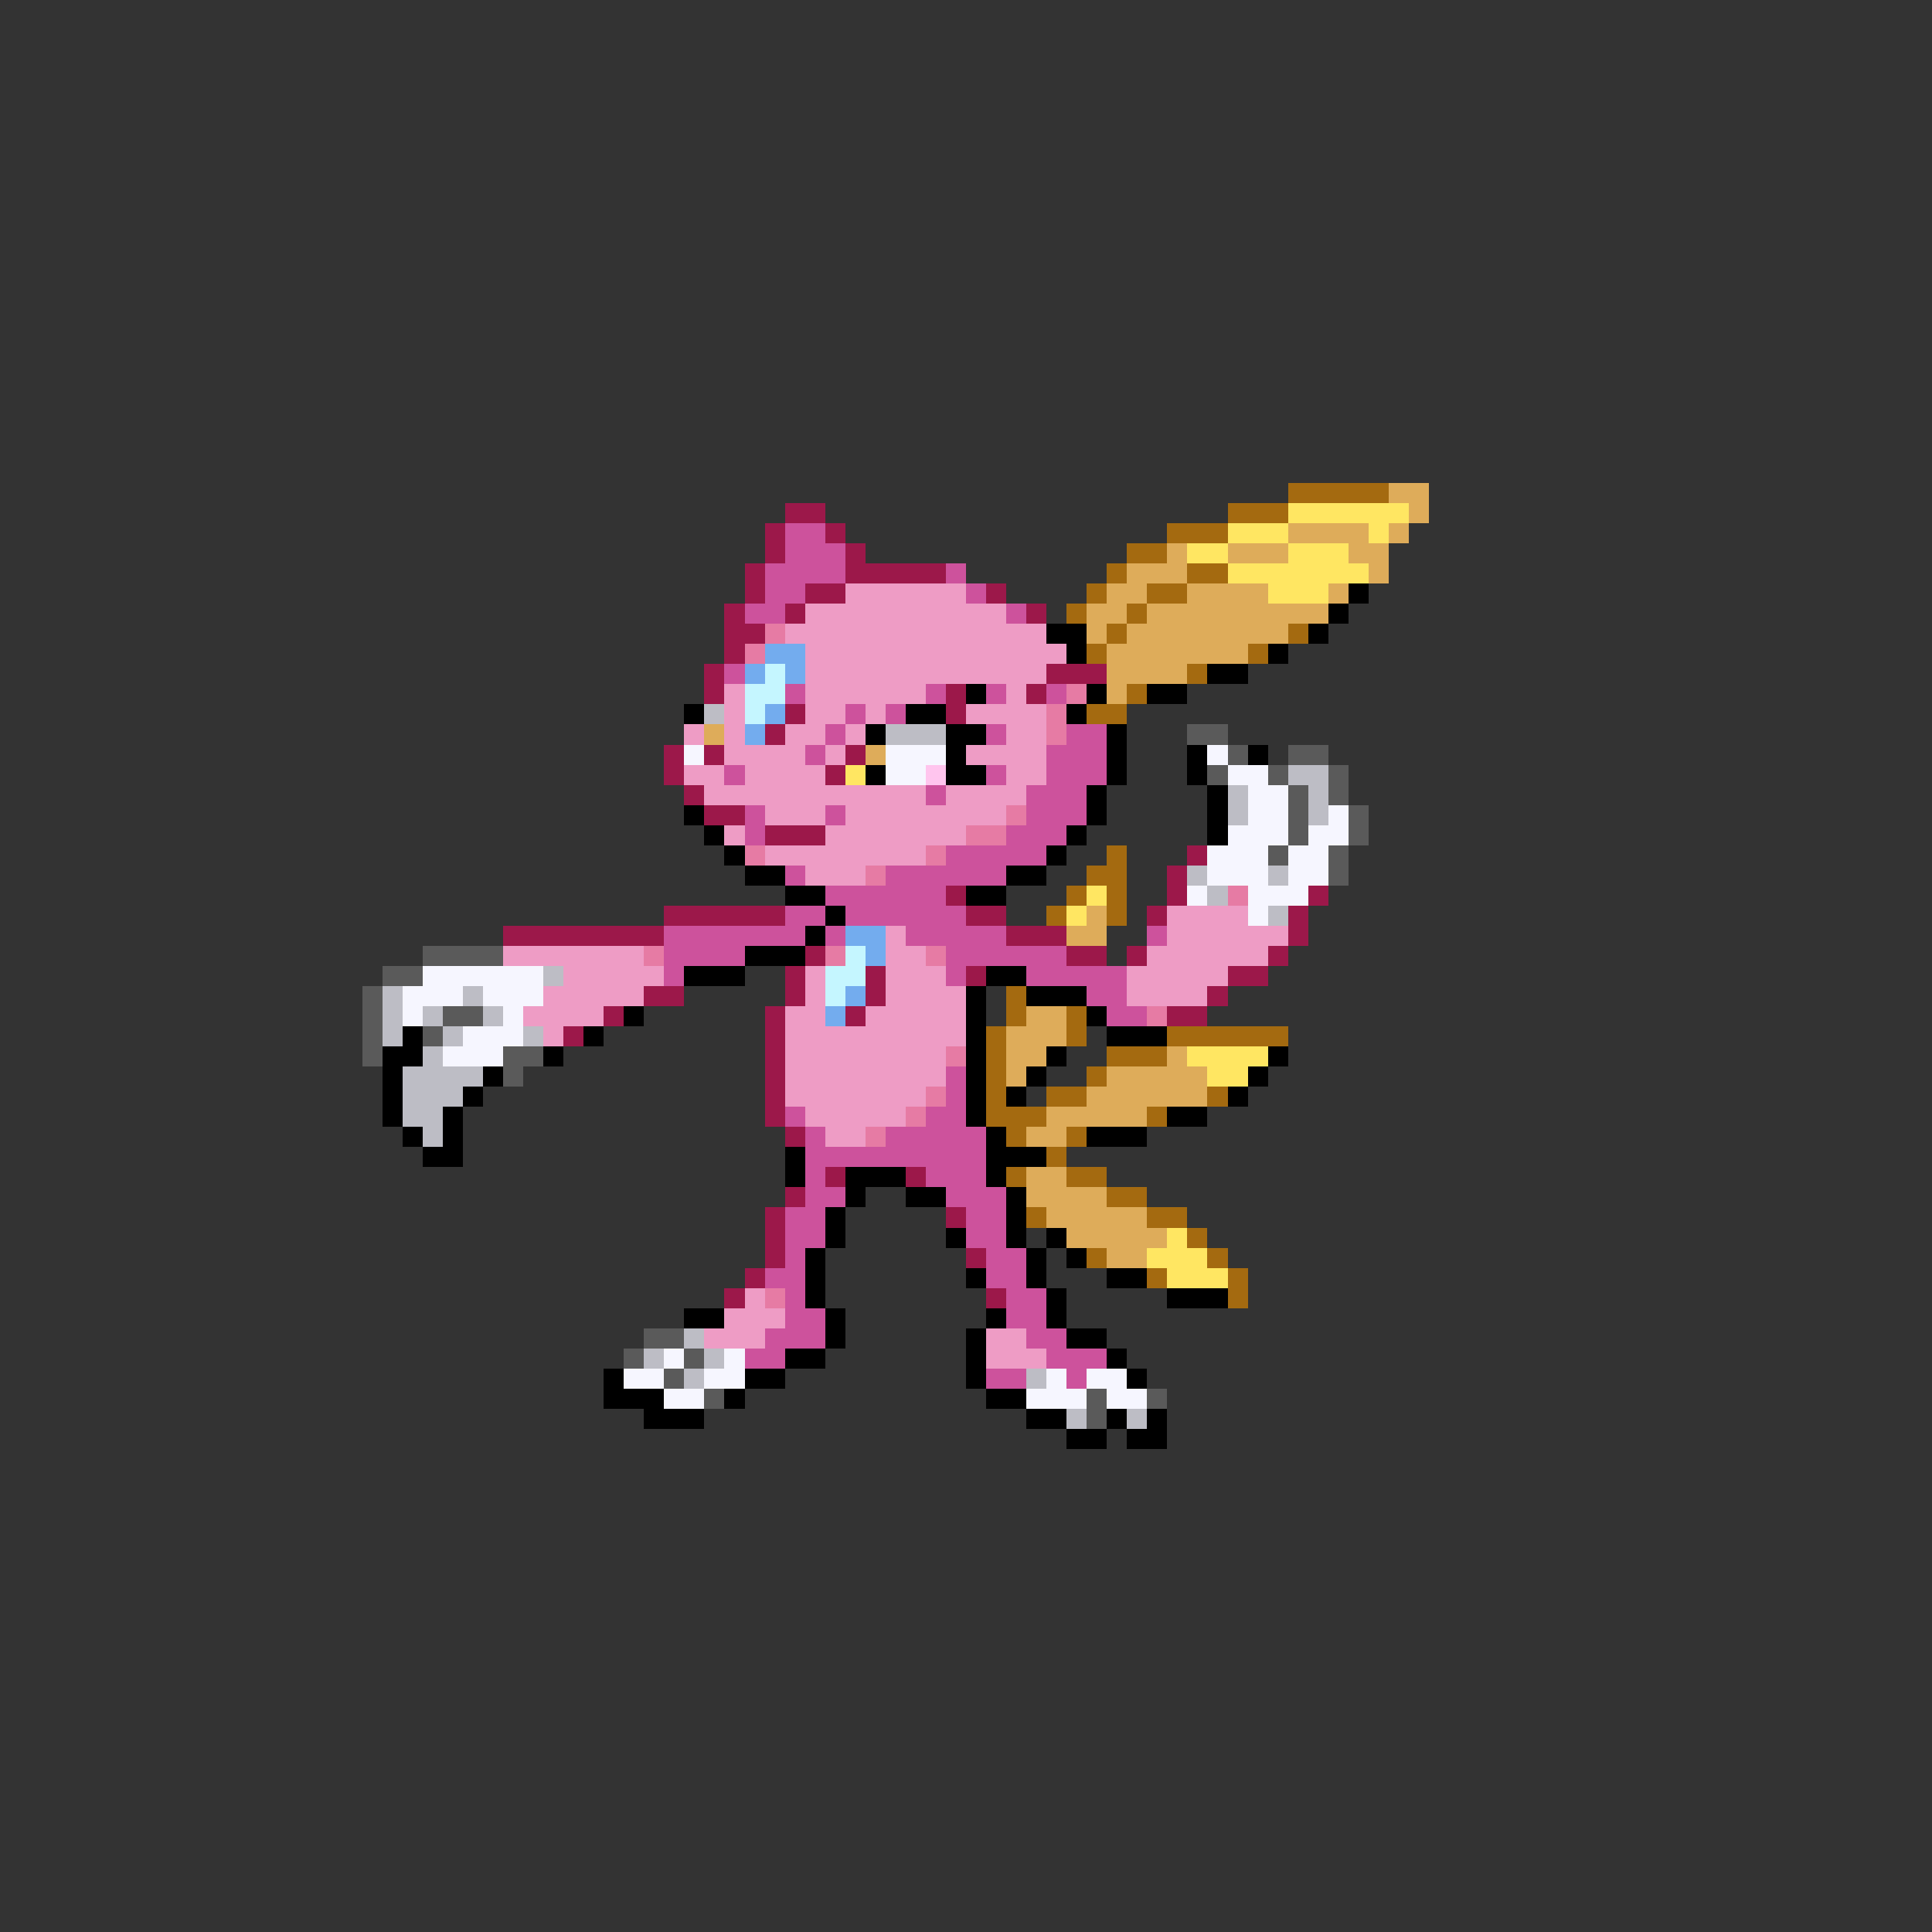 <svg xmlns="http://www.w3.org/2000/svg" viewBox="0 -0.5 96 96" shape-rendering="crispEdges">
<rect x="0" y="-0.5" width="96" height="96" fill="#333333" stroke="none"/>
<path stroke="#a46a10" d="M64 24h5M61 25h3M58 26h3M56 27h2M55 28h1M59 28h2M54 29h1M57 29h2M53 30h1M56 30h1M55 31h1M64 31h1M54 32h1M62 32h1M59 33h1M56 34h1M54 35h2M55 42h1M54 43h2M53 44h1M55 44h1M52 45h1M55 45h1M50 49h1M50 50h1M53 50h1M49 51h1M53 51h1M58 51h6M49 52h1M55 52h3M49 53h1M54 53h1M49 54h1M52 54h2M60 54h1M49 55h3M57 55h1M50 56h1M53 56h1M52 57h1M50 58h1M53 58h2M55 59h2M51 60h1M57 60h2M59 61h1M54 62h1M60 62h1M57 63h1M61 63h1M61 64h1" />
<path stroke="#deac5a" d="M69 24h2M70 25h1M64 26h4M69 26h1M58 27h1M61 27h3M67 27h2M56 28h3M68 28h1M55 29h2M59 29h4M66 29h1M54 30h2M57 30h9M54 31h1M56 31h8M55 32h7M55 33h4M55 34h1M35 36h1M43 37h1M54 45h1M53 46h2M51 50h2M50 51h3M50 52h2M58 52h1M50 53h1M55 53h5M54 54h6M52 55h5M51 56h2M51 58h2M51 59h4M52 60h5M53 61h5M55 62h2" />
<path stroke="#9c184a" d="M39 25h2M38 26h1M41 26h1M38 27h1M42 27h1M37 28h1M42 28h5M37 29h1M40 29h2M49 29h1M36 30h1M39 30h1M51 30h1M36 31h2M36 32h1M35 33h1M52 33h3M35 34h1M47 34h1M51 34h1M39 35h1M47 35h1M38 36h1M33 37h1M35 37h1M42 37h1M33 38h1M41 38h1M34 39h1M35 40h2M38 41h3M59 42h1M58 43h1M47 44h1M58 44h1M65 44h1M33 45h6M48 45h2M57 45h1M64 45h1M25 46h8M50 46h3M64 46h1M40 47h1M53 47h2M56 47h1M63 47h1M39 48h1M43 48h1M48 48h1M61 48h2M32 49h2M39 49h1M43 49h1M60 49h1M30 50h1M38 50h1M42 50h1M58 50h2M28 51h1M38 51h1M38 52h1M38 53h1M38 54h1M38 55h1M39 56h1M41 58h1M45 58h1M39 59h1M38 60h1M47 60h1M38 61h1M38 62h1M48 62h1M37 63h1M36 64h1M49 64h1" />
<path stroke="#ffe662" d="M64 25h6M61 26h3M68 26h1M59 27h2M64 27h3M61 28h7M63 29h3M42 38h1M54 44h1M53 45h1M59 52h4M60 53h2M58 61h1M57 62h3M58 63h3" />
<path stroke="#cd529c" d="M39 26h2M39 27h3M38 28h4M47 28h1M38 29h2M48 29h1M37 30h2M50 30h1M36 33h1M39 34h1M46 34h1M49 34h1M52 34h1M42 35h1M44 35h1M41 36h1M49 36h1M53 36h2M40 37h1M52 37h3M36 38h1M49 38h1M52 38h3M46 39h1M51 39h3M37 40h1M41 40h1M51 40h3M37 41h1M50 41h3M47 42h5M39 43h1M44 43h6M41 44h6M39 45h2M42 45h6M33 46h7M41 46h1M45 46h5M57 46h1M33 47h4M47 47h6M33 48h1M47 48h1M51 48h5M54 49h2M55 50h2M47 53h1M47 54h1M39 55h1M46 55h2M40 56h1M44 56h5M40 57h9M40 58h1M46 58h3M40 59h2M47 59h3M39 60h2M48 60h2M39 61h2M48 61h2M39 62h1M49 62h2M38 63h2M49 63h2M39 64h1M50 64h2M39 65h2M50 65h2M38 66h3M51 66h2M37 67h2M52 67h3M49 68h2M53 68h1" />
<path stroke="#ee9cc5" d="M42 29h6M40 30h10M39 31h13M40 32h13M40 33h12M36 34h1M40 34h6M50 34h1M36 35h1M40 35h2M43 35h1M48 35h4M34 36h1M36 36h1M39 36h2M42 36h1M50 36h2M36 37h4M41 37h1M48 37h4M34 38h2M37 38h4M50 38h2M35 39h11M47 39h4M38 40h3M42 40h8M36 41h1M41 41h7M38 42h8M40 43h3M58 45h4M44 46h1M58 46h6M25 47h7M44 47h2M57 47h6M28 48h5M40 48h1M44 48h3M56 48h5M27 49h5M40 49h1M44 49h4M56 49h4M26 50h4M39 50h2M43 50h5M27 51h1M39 51h9M39 52h8M39 53h8M39 54h7M40 55h5M41 56h2M37 64h1M36 65h3M35 66h3M49 66h2M49 67h3" />
<path stroke="#000000" d="M67 29h1M66 30h1M52 31h2M65 31h1M53 32h1M63 32h1M60 33h2M48 34h1M54 34h1M57 34h2M34 35h1M45 35h2M53 35h1M43 36h1M47 36h2M55 36h1M47 37h1M55 37h1M59 37h1M62 37h1M43 38h1M47 38h2M55 38h1M59 38h1M54 39h1M60 39h1M34 40h1M54 40h1M60 40h1M35 41h1M53 41h1M60 41h1M36 42h1M52 42h1M37 43h2M50 43h2M39 44h2M48 44h2M41 45h1M40 46h1M37 47h3M34 48h3M49 48h2M48 49h1M51 49h3M31 50h1M48 50h1M54 50h1M20 51h1M29 51h1M48 51h1M55 51h3M19 52h2M27 52h1M48 52h1M52 52h1M63 52h1M19 53h1M24 53h1M48 53h1M51 53h1M62 53h1M19 54h1M23 54h1M48 54h1M50 54h1M61 54h1M19 55h1M22 55h1M48 55h1M58 55h2M20 56h1M22 56h1M49 56h1M54 56h3M21 57h2M39 57h1M49 57h3M39 58h1M42 58h3M49 58h1M42 59h1M45 59h2M50 59h1M41 60h1M50 60h1M41 61h1M47 61h1M50 61h1M52 61h1M40 62h1M51 62h1M53 62h1M40 63h1M48 63h1M51 63h1M55 63h2M40 64h1M52 64h1M58 64h3M34 65h2M41 65h1M49 65h1M52 65h1M41 66h1M48 66h1M53 66h2M39 67h2M48 67h1M55 67h1M30 68h1M37 68h2M48 68h1M56 68h1M30 69h3M36 69h1M49 69h2M32 70h3M51 70h2M55 70h1M57 70h1M53 71h2M56 71h2" />
<path stroke="#e67ba4" d="M38 31h1M37 32h1M53 34h1M52 35h1M52 36h1M50 40h1M48 41h2M37 42h1M46 42h1M43 43h1M61 44h1M32 47h1M41 47h1M46 47h1M57 50h1M47 52h1M46 54h1M45 55h1M43 56h1M38 64h1" />
<path stroke="#73acee" d="M38 32h2M37 33h1M39 33h1M38 35h1M37 36h1M42 46h2M43 47h1M42 49h1M41 50h1" />
<path stroke="#c5f6ff" d="M38 33h1M37 34h2M37 35h1M42 47h1M41 48h2M41 49h1" />
<path stroke="#bdbdc5" d="M35 35h1M44 36h3M64 38h2M61 39h1M65 39h1M61 40h1M65 40h1M59 43h1M63 43h1M60 44h1M63 45h1M27 48h1M19 49h1M23 49h1M19 50h1M21 50h1M24 50h1M19 51h1M22 51h1M26 51h1M21 52h1M20 53h4M20 54h3M20 55h2M21 56h1M34 66h1M32 67h1M35 67h1M34 68h1M51 68h1M53 70h1M56 70h1" />
<path stroke="#5a5a5a" d="M59 36h2M61 37h1M64 37h2M60 38h1M63 38h1M66 38h1M64 39h1M66 39h1M64 40h1M67 40h1M64 41h1M67 41h1M63 42h1M66 42h1M66 43h1M21 47h4M19 48h2M18 49h1M18 50h1M22 50h2M18 51h1M21 51h1M18 52h1M25 52h2M25 53h1M32 66h2M31 67h1M34 67h1M33 68h1M35 69h1M54 69h1M57 69h1M54 70h1" />
<path stroke="#f6f6ff" d="M34 37h1M44 37h3M60 37h1M44 38h2M61 38h2M62 39h2M62 40h2M66 40h1M61 41h3M65 41h2M60 42h3M64 42h2M60 43h3M64 43h2M59 44h1M62 44h3M62 45h1M21 48h6M20 49h3M24 49h3M20 50h1M25 50h1M23 51h3M22 52h3M33 67h1M36 67h1M31 68h2M35 68h2M52 68h1M54 68h2M33 69h2M51 69h3M55 69h2" />
<path stroke="#ffc5ee" d="M46 38h1" />
</svg>